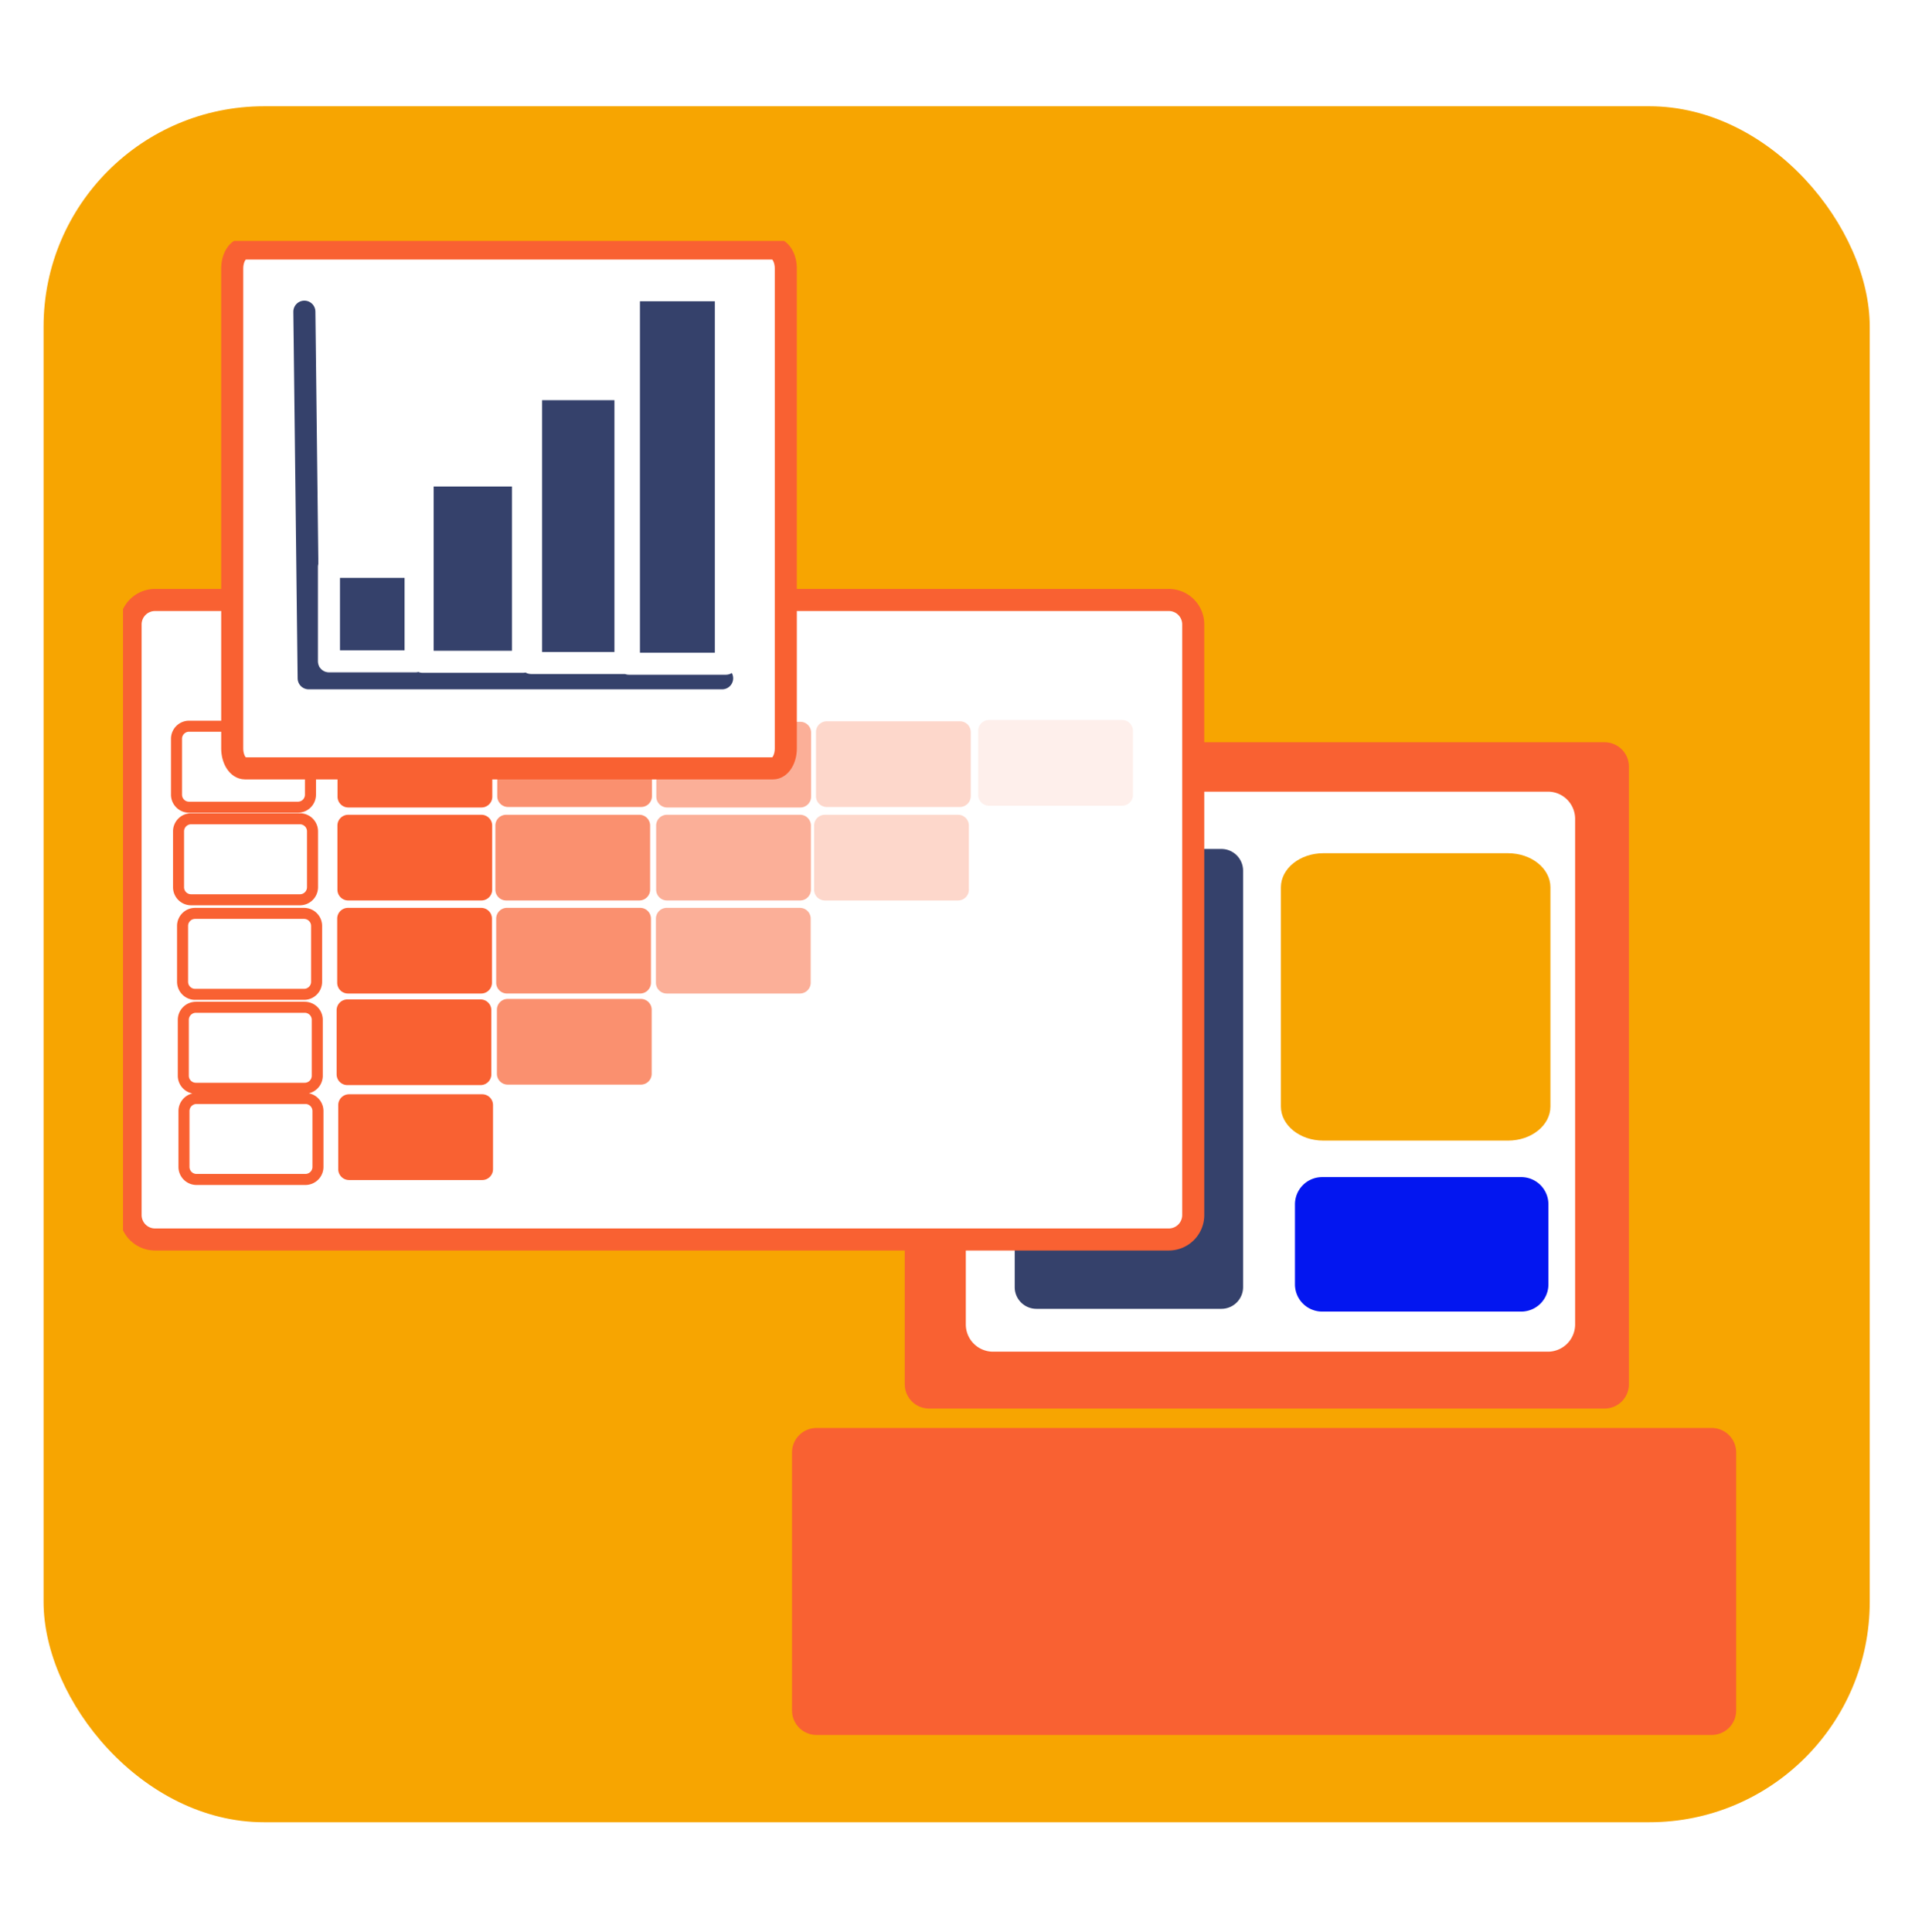 <svg xmlns:xlink="http://www.w3.org/1999/xlink" fill="none" viewBox="0 0 375 377"><rect width="356.304" height="334.803" x="8.501" y="20.733" fill="#F7A501" rx="43.002"/><path fill="url(#pattern0)" d="M-13 0h400.842v377H-13z" opacity=".2"/><g clip-path="url(#clip0)"><path fill="#F96132" fill-rule="evenodd" d="M181.297 144.823h131.749a4.749 4.749 0 014.771 4.724v120.548a4.757 4.757 0 01-1.407 3.353 4.742 4.742 0 01-3.364 1.374H181.297a4.75 4.75 0 01-4.772-4.727V149.547a4.749 4.749 0 014.772-4.724z" clip-rule="evenodd"/><path fill="#fff" fill-rule="evenodd" stroke="#fff" stroke-linecap="round" stroke-linejoin="round" stroke-width="1.076" d="M193.748 154.994h108.263a4.773 4.773 0 014.772 4.776v98.64a4.778 4.778 0 01-4.772 4.776H193.748a4.778 4.778 0 01-4.772-4.776v-98.64a4.778 4.778 0 014.772-4.776z" clip-rule="evenodd"/><path fill="#F96132" fill-rule="evenodd" d="M159.304 278.61H333.97a4.77 4.77 0 014.772 4.775v50.347a4.777 4.777 0 01-4.772 4.776H159.304a4.778 4.778 0 01-4.772-4.776v-50.347a4.775 4.775 0 014.772-4.775z" clip-rule="evenodd"/><path fill="#35416B" fill-rule="evenodd" stroke="#fff" stroke-linecap="round" stroke-linejoin="round" stroke-width="1.076" d="M202.215 165.103h36.088a4.775 4.775 0 014.772 4.775v81.25a4.772 4.772 0 01-4.772 4.775h-36.088a4.772 4.772 0 01-4.772-4.775v-81.25a4.775 4.775 0 014.772-4.775z" clip-rule="evenodd"/><path fill="#F7A501" fill-rule="evenodd" d="M258.19 166.473h36.042c4.567 0 8.271 2.985 8.271 6.659v42.751c0 3.677-3.704 6.659-8.271 6.659H258.19c-4.569 0-8.274-2.985-8.274-6.659v-42.751c0-3.677 3.72-6.659 8.274-6.659z" clip-rule="evenodd"/><path fill="#0316F0" fill-rule="evenodd" stroke="#0316F0" stroke-linecap="round" stroke-linejoin="round" stroke-width="1.076" d="M257.969 230.2H296.8a4.77 4.77 0 014.772 4.775v15.613a4.77 4.77 0 01-4.772 4.775h-38.831a4.775 4.775 0 01-4.772-4.775v-15.613a4.775 4.775 0 014.772-4.775z" clip-rule="evenodd"/><path fill="#fff" fill-rule="evenodd" stroke="#F96132" stroke-linecap="round" stroke-linejoin="round" stroke-width="4.303" d="M30.251 117.057H228.04a4.77 4.77 0 014.772 4.776v115.226a4.77 4.77 0 01-4.772 4.775H30.251a4.775 4.775 0 01-4.772-4.775V121.833a4.776 4.776 0 014.772-4.776z" clip-rule="evenodd"/><path fill="#F96132" fill-rule="evenodd" d="M67.961 140.83h25.983a2.11 2.11 0 012.109 2.107v12.499a2.113 2.113 0 01-2.109 2.11H67.961a2.107 2.107 0 01-2.105-2.11v-12.499a2.108 2.108 0 012.105-2.107z" clip-rule="evenodd"/><path fill="#F96132" fill-rule="evenodd" d="M130.163 140.83h25.983a2.107 2.107 0 012.105 2.107v12.499a2.11 2.11 0 01-2.105 2.11h-25.983a2.111 2.111 0 01-2.109-2.11v-12.499a2.11 2.11 0 012.109-2.107z" clip-rule="evenodd" opacity=".5"/><path fill="#F96132" fill-rule="evenodd" d="M99.122 140.731h25.971a2.11 2.11 0 012.108 2.11v12.5a2.112 2.112 0 01-.618 1.491 2.108 2.108 0 01-1.49.616H99.122a2.107 2.107 0 01-2.106-2.107v-12.5a2.112 2.112 0 012.106-2.11z" clip-rule="evenodd" opacity=".7"/><path fill="#F96132" fill-rule="evenodd" d="M161.311 140.731h25.983a2.107 2.107 0 012.106 2.11v12.5a2.107 2.107 0 01-2.106 2.107h-25.983a2.11 2.11 0 01-2.108-2.107v-12.5a2.11 2.11 0 012.108-2.11z" clip-rule="evenodd" opacity=".25"/><path fill="#F96132" fill-rule="evenodd" d="M192.967 140.483h25.98a2.108 2.108 0 012.108 2.107v12.5a2.112 2.112 0 01-2.108 2.11h-25.98a2.106 2.106 0 01-2.109-2.11v-12.5a2.11 2.11 0 012.109-2.107z" clip-rule="evenodd" opacity=".1"/><path fill="#F96132" fill-rule="evenodd" d="M67.94 158.97h25.983a2.107 2.107 0 012.106 2.11v12.499a2.107 2.107 0 01-2.106 2.108H67.94a2.108 2.108 0 01-2.108-2.108V161.08a2.113 2.113 0 012.108-2.11z" clip-rule="evenodd"/><path fill="#F96132" fill-rule="evenodd" d="M130.127 158.97h25.983a2.116 2.116 0 012.109 2.11v12.499a2.107 2.107 0 01-2.109 2.108h-25.983a2.107 2.107 0 01-2.106-2.108V161.08a2.111 2.111 0 012.106-2.11z" clip-rule="evenodd" opacity=".5"/><path fill="#F96132" fill-rule="evenodd" d="M98.758 158.97h25.983a2.109 2.109 0 012.105 2.11v12.499a2.11 2.11 0 01-2.105 2.108H98.758a2.108 2.108 0 01-2.109-2.108V161.08a2.113 2.113 0 012.109-2.11z" clip-rule="evenodd" opacity=".7"/><path fill="#F96132" fill-rule="evenodd" d="M160.944 158.97h25.983a2.113 2.113 0 012.109 2.11v12.499a2.111 2.111 0 01-2.109 2.108h-25.983a2.107 2.107 0 01-2.105-2.108V161.08a2.109 2.109 0 012.105-2.11z" clip-rule="evenodd" opacity=".25"/><path fill="#F96132" fill-rule="evenodd" d="M67.895 177.131h25.983a2.106 2.106 0 012.106 2.11v12.494a2.106 2.106 0 01-2.106 2.11H67.895a2.106 2.106 0 01-2.105-2.11v-12.494a2.106 2.106 0 012.105-2.11z" clip-rule="evenodd"/><path fill="#F96132" fill-rule="evenodd" d="M130.082 177.131h25.983a2.106 2.106 0 012.109 2.11v12.494a2.11 2.11 0 01-2.109 2.11h-25.983a2.1 2.1 0 01-1.49-.619 2.119 2.119 0 01-.615-1.491v-12.494a2.123 2.123 0 01.615-1.492 2.106 2.106 0 011.49-.618z" clip-rule="evenodd" opacity=".5"/><path fill="#F96132" fill-rule="evenodd" d="M98.919 177.128h25.98a2.108 2.108 0 012.108 2.11v12.497a2.108 2.108 0 01-1.302 1.947 2.1 2.1 0 01-.806.16h-25.98a2.107 2.107 0 01-2.109-2.107v-12.497a2.11 2.11 0 012.109-2.11z" clip-rule="evenodd" opacity=".7"/><path fill="#F96132" fill-rule="evenodd" d="M67.782 194.997h25.995a2.106 2.106 0 012.088 2.11v12.496a2.109 2.109 0 01-2.109 2.11H67.782a2.105 2.105 0 01-2.105-2.11v-12.496a2.106 2.106 0 012.105-2.11z" clip-rule="evenodd"/><path fill="#F96132" fill-rule="evenodd" d="M99.059 194.901h25.98a2.108 2.108 0 012.109 2.107v12.5a2.113 2.113 0 01-1.302 1.95c-.256.106-.53.16-.807.16h-25.98a2.11 2.11 0 01-1.949-1.302 2.11 2.11 0 01-.16-.808v-12.5a2.109 2.109 0 012.109-2.107z" clip-rule="evenodd" opacity=".7"/><path fill="#F96132" fill-rule="evenodd" d="M68.104 213.504h25.971a2.118 2.118 0 011.497.613 2.114 2.114 0 01.62 1.494v12.497a2.112 2.112 0 01-2.117 2.128h-25.97a2.114 2.114 0 01-2.11-2.11v-12.515a2.11 2.11 0 012.11-2.107z" clip-rule="evenodd"/><path stroke="#F96132" stroke-linecap="round" stroke-linejoin="round" stroke-width="2.151" d="M36.887 141.692h21.238a2.434 2.434 0 011.733.719 2.449 2.449 0 01.716 1.734v10.897a2.446 2.446 0 01-2.449 2.45H36.887a2.434 2.434 0 01-1.733-.716 2.452 2.452 0 01-.719-1.734v-10.897a2.458 2.458 0 011.514-2.266c.297-.124.616-.187.938-.187zm.397 18.06h21.238a2.452 2.452 0 012.451 2.45v10.897a2.456 2.456 0 01-1.513 2.266 2.438 2.438 0 01-.938.187H37.284a2.434 2.434 0 01-1.733-.719 2.438 2.438 0 01-.716-1.734v-10.897a2.45 2.45 0 012.449-2.45v0zm.796 18.456h21.238a2.454 2.454 0 012.265 1.512c.123.298.187.617.187.939v10.897a2.453 2.453 0 01-2.452 2.453H38.08a2.457 2.457 0 01-2.46-2.453v-10.897a2.447 2.447 0 012.46-2.451zm.134 18.323h21.238a2.446 2.446 0 012.449 2.45v10.9a2.45 2.45 0 01-2.449 2.45H38.214a2.452 2.452 0 01-2.451-2.45v-10.9a2.455 2.455 0 012.451-2.45zm.132 17.791h21.238a2.454 2.454 0 012.451 2.453v10.897a2.454 2.454 0 01-2.451 2.453H38.346a2.45 2.45 0 01-2.452-2.453v-10.897a2.454 2.454 0 012.452-2.453v0z" clip-rule="evenodd"/><path fill="#fff" fill-rule="evenodd" stroke="#F96132" stroke-linecap="round" stroke-linejoin="round" stroke-width="4.303" d="M47.794 48.492h103.04c1.372 0 2.484 1.74 2.484 3.88v93.663c0 2.143-1.112 3.88-2.484 3.88H47.794c-1.372 0-2.484-1.74-2.484-3.88v-93.66c0-2.143 1.112-3.883 2.484-3.883z" clip-rule="evenodd"/><path stroke="#35416B" stroke-linecap="round" stroke-linejoin="round" stroke-width="4.303" d="M59.384 60.807l.838 71.534h80.677"/><path fill="#35416B" fill-rule="evenodd" stroke="#fff" stroke-linecap="round" stroke-linejoin="round" stroke-width="4.303" d="M64.182 110.602h16.905v18.426H64.182v-18.426zM82.46 92.769h19.576v36.352H82.459V92.769zm21.16-16.836h18.414v53.424H103.62V75.933zm19.088-19.305h18.917v72.866h-18.917V56.628z" clip-rule="evenodd"/></g><defs><pattern id="pattern0" width="1" height="1" patternContentUnits="objectBoundingBox"><use transform="scale(.002 .002)" xlink:href="#image0"/></pattern><clipPath id="clip0"><path fill="#fff" d="M0 0h316.233v293H0z" transform="translate(24 47)"/></clipPath></defs></svg>